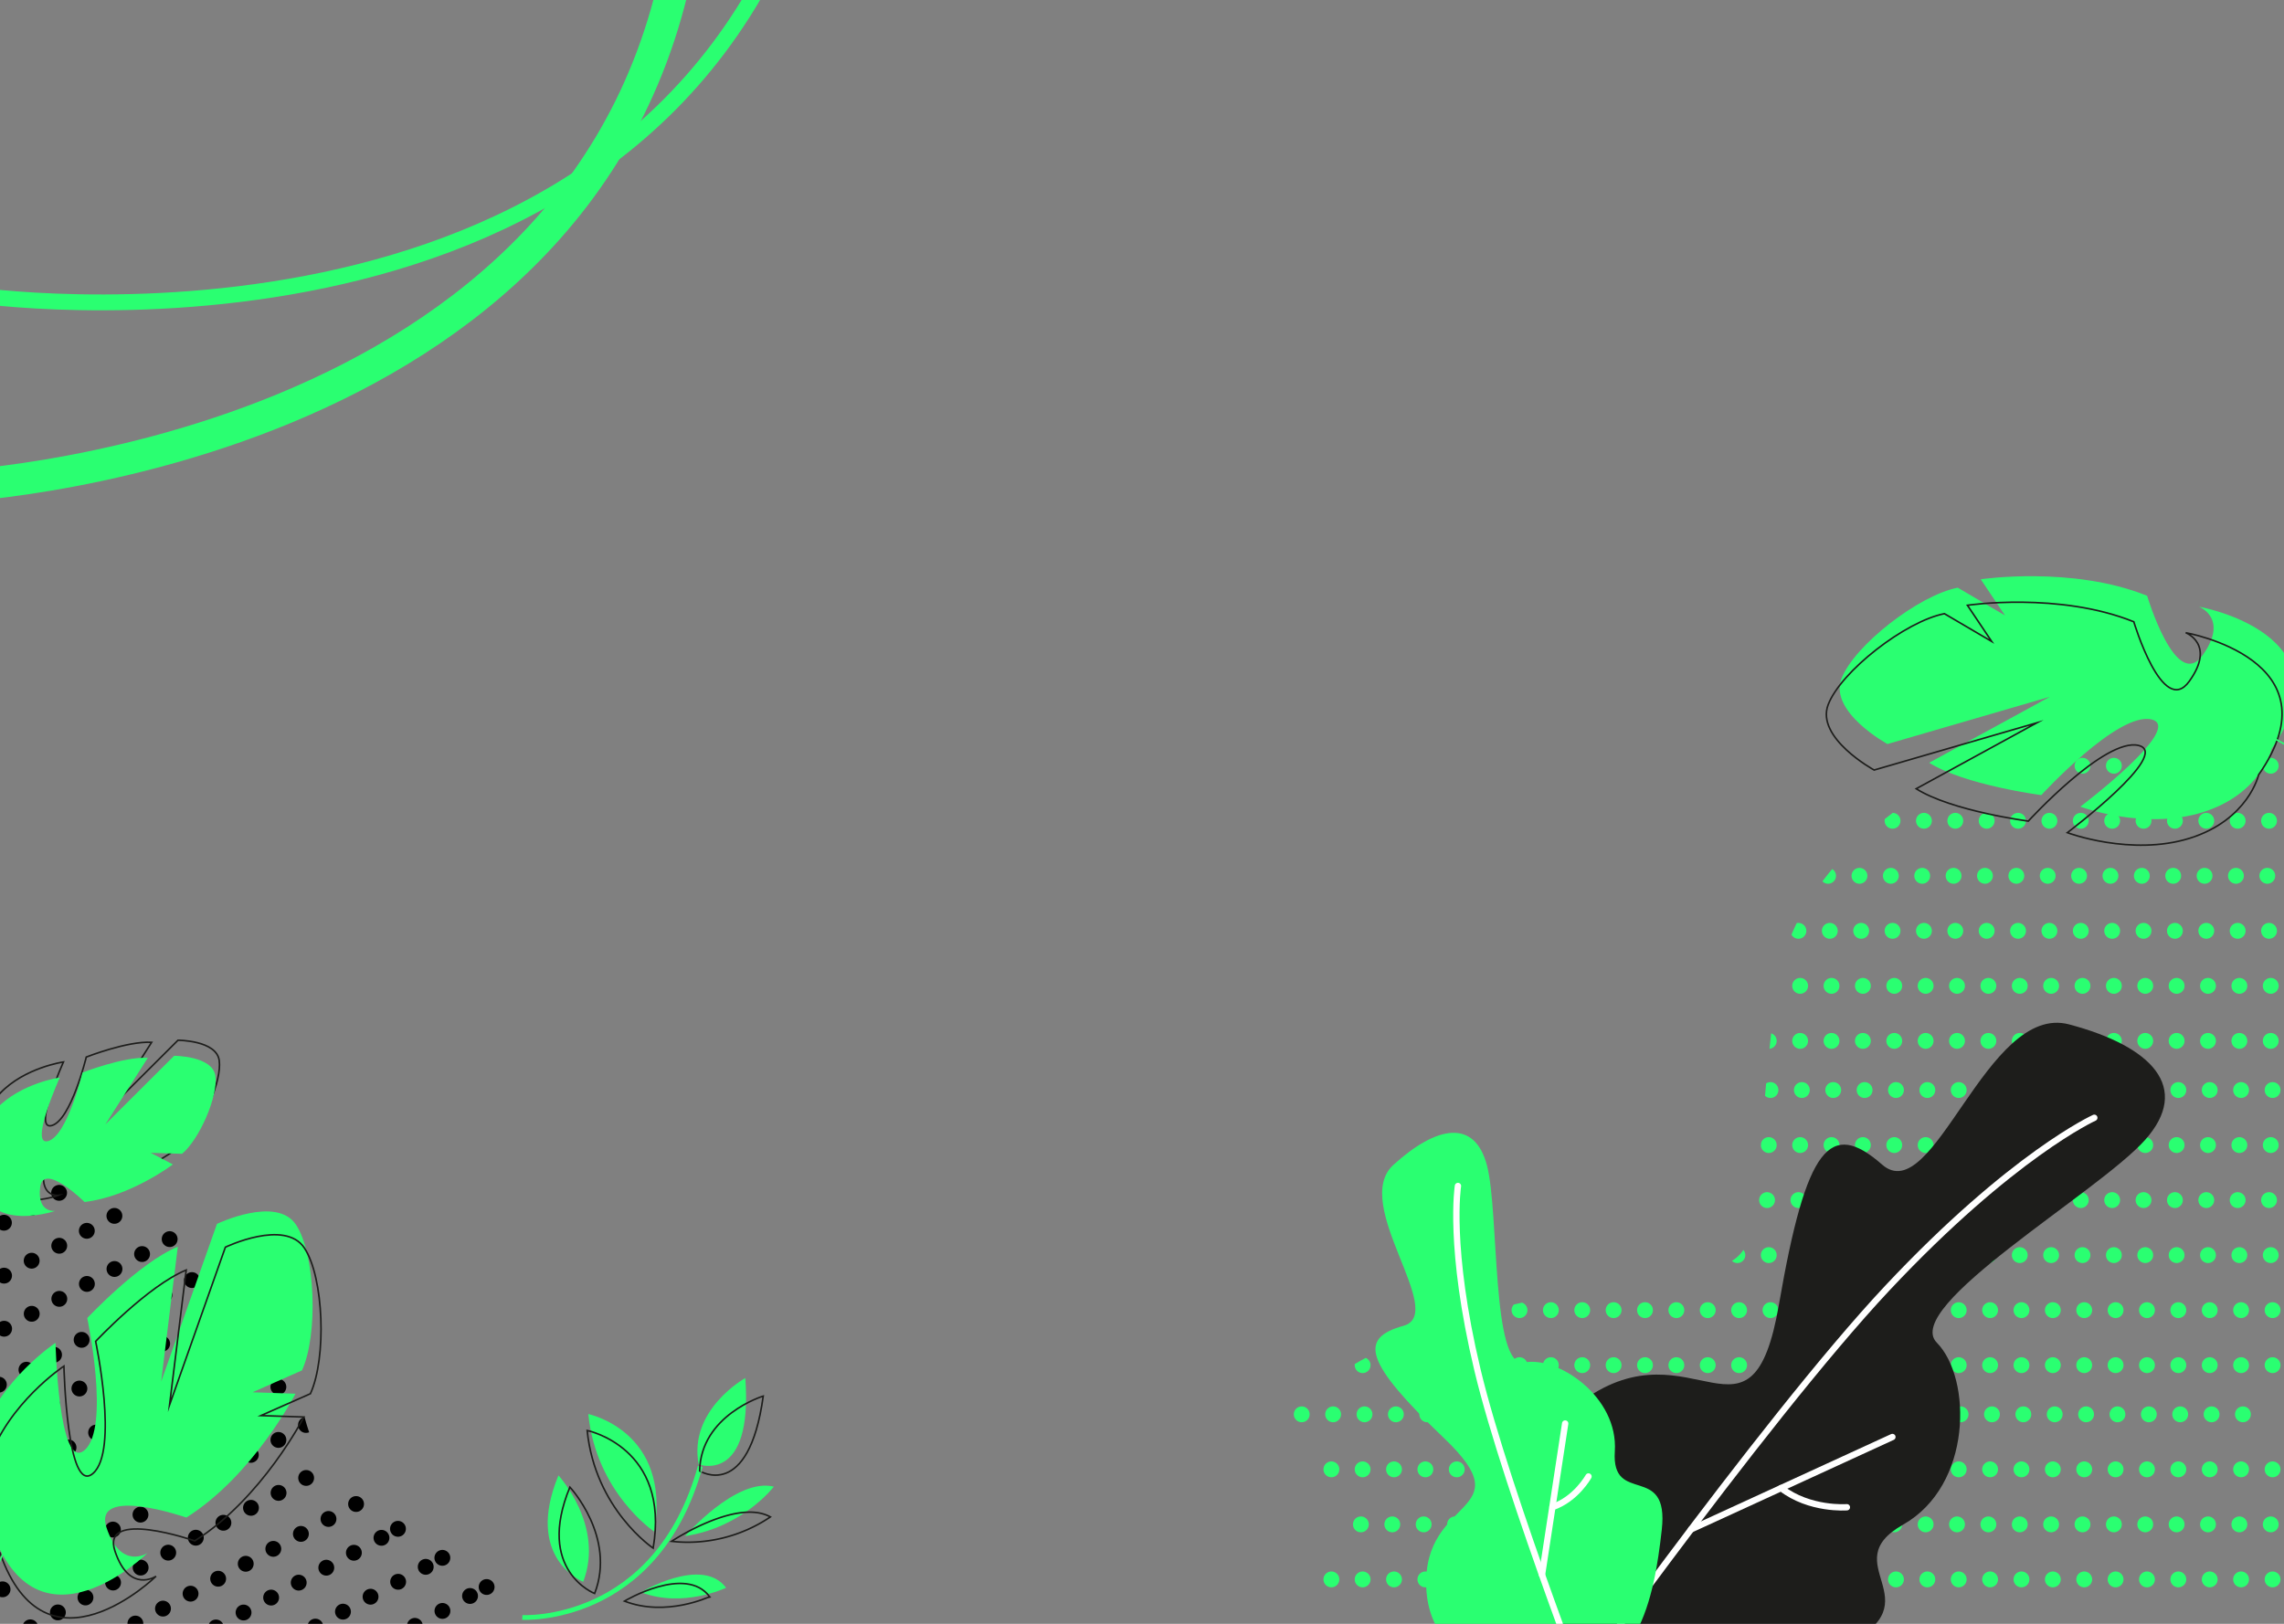 <svg id="Calque_1" data-name="Calque 1" xmlns="http://www.w3.org/2000/svg" xmlns:xlink="http://www.w3.org/1999/xlink" viewBox="0 0 1440 1024"><rect x="0" y="0" width="1440" height="1024" fill="#808080" stroke="none"/><defs><style>.cls-1,.cls-10,.cls-12,.cls-13,.cls-14,.cls-15,.cls-3,.cls-4,.cls-6,.cls-8,.cls-9{fill:none;}.cls-2{clip-path:url(#clip-path);}.cls-10,.cls-13,.cls-14,.cls-15,.cls-3,.cls-4{stroke:#2aff71;}.cls-3,.cls-4,.cls-6,.cls-8,.cls-9{stroke-linecap:round;stroke-linejoin:round;}.cls-15,.cls-3,.cls-4,.cls-8,.cls-9{stroke-width:10px;}.cls-4,.cls-8{stroke-dasharray:0 19.78;}.cls-5{fill:#1d1d1b;}.cls-6{stroke:#fff;stroke-width:4px;}.cls-7{clip-path:url(#clip-path-2);}.cls-8,.cls-9{stroke:#000;}.cls-10,.cls-12,.cls-13,.cls-14,.cls-15{stroke-miterlimit:10;}.cls-10{stroke-width:3px;}.cls-11{fill:#2aff71;}.cls-12{stroke:#1d1d1b;}.cls-14{stroke-width:20px;}</style><clipPath id="clip-path"><path class="cls-1" d="M1483.2,413.9S1141.1,449.3,1119.5,627s3.9,166.3-74.9,179.4-256,30.2-281.5,181.1-25.4,150.9-25.4,150.9h871.6Z"/></clipPath><clipPath id="clip-path-2"><path class="cls-1" d="M-173,864.7s34.1-176,233-112.5,68.1,201.6,217.6,194.1,77.6,164.5,9.4,207.6S25.7,1295.2-99.3,1240.3-173,864.7-173,864.7Z"/></clipPath></defs><g class="cls-2"><line class="cls-3" x1="858" y1="482.9" x2="858" y2="482.9"/><line class="cls-4" x1="877.8" y1="482.9" x2="1441.6" y2="482.9"/><line class="cls-3" x1="876.7" y1="517.6" x2="876.7" y2="517.6"/><line class="cls-4" x1="896.5" y1="517.6" x2="1460.2" y2="517.6"/><line class="cls-3" x1="895.4" y1="552.3" x2="895.4" y2="552.3"/><line class="cls-4" x1="915.2" y1="552.3" x2="1478.9" y2="552.3"/><line class="cls-3" x1="876.7" y1="587" x2="876.7" y2="587"/><line class="cls-4" x1="896.5" y1="587" x2="1460.2" y2="587"/><line class="cls-3" x1="858" y1="621.7" x2="858" y2="621.7"/><line class="cls-4" x1="877.8" y1="621.7" x2="1441.6" y2="621.7"/><line class="cls-3" x1="858" y1="656.4" x2="858" y2="656.4"/><line class="cls-4" x1="877.8" y1="656.4" x2="1441.6" y2="656.4"/><line class="cls-3" x1="839.4" y1="687.4" x2="839.4" y2="687.4"/><line class="cls-4" x1="859.1" y1="687.4" x2="1422.9" y2="687.4"/><line class="cls-3" x1="1432.8" y1="687.4" x2="1432.8" y2="687.4"/><line class="cls-3" x1="858" y1="722.1" x2="858" y2="722.1"/><line class="cls-4" x1="877.8" y1="722.1" x2="1441.6" y2="722.1"/><line class="cls-3" x1="876.7" y1="756.8" x2="876.7" y2="756.8"/><line class="cls-4" x1="896.5" y1="756.8" x2="1460.2" y2="756.8"/><line class="cls-3" x1="858" y1="791.5" x2="858" y2="791.5"/><line class="cls-4" x1="877.8" y1="791.5" x2="1441.6" y2="791.5"/><line class="cls-3" x1="839.4" y1="826.2" x2="839.4" y2="826.2"/><line class="cls-4" x1="859.1" y1="826.2" x2="1422.9" y2="826.2"/><line class="cls-3" x1="1432.8" y1="826.2" x2="1432.8" y2="826.2"/><line class="cls-3" x1="839.4" y1="860.9" x2="839.4" y2="860.9"/><line class="cls-4" x1="859.1" y1="860.9" x2="1422.9" y2="860.9"/><line class="cls-3" x1="1432.8" y1="860.9" x2="1432.8" y2="860.9"/><line class="cls-3" x1="820.7" y1="891.9" x2="820.7" y2="891.9"/><line class="cls-4" x1="840.5" y1="891.9" x2="1404.2" y2="891.9"/><line class="cls-3" x1="1414.1" y1="891.9" x2="1414.1" y2="891.9"/><line class="cls-3" x1="839.4" y1="926.6" x2="839.4" y2="926.6"/><line class="cls-4" x1="859.1" y1="926.6" x2="1422.9" y2="926.6"/><line class="cls-3" x1="1432.8" y1="926.6" x2="1432.8" y2="926.6"/><line class="cls-3" x1="858" y1="961.3" x2="858" y2="961.3"/><line class="cls-4" x1="877.8" y1="961.3" x2="1441.6" y2="961.3"/><line class="cls-3" x1="839.4" y1="996" x2="839.4" y2="996"/><line class="cls-4" x1="859.1" y1="996" x2="1422.9" y2="996"/><line class="cls-3" x1="1432.8" y1="996" x2="1432.8" y2="996"/></g><path class="cls-5" d="M986,1026.4S929.6,932,998.4,882.9s105.9,39.9,123.2-60.4,32.4-116.7,65-88.1,65.8-102.2,117.9-88.4,77.5,39.8,47.8,73-153.5,105-131.2,127.7,22.4,90.1-21.3,114.8,20.2,47.6-35.7,75.6S1034.1,1096.1,986,1026.4Z"/><path class="cls-6" d="M971.8,1093.1S1111,896.4,1189.9,812.3s130.5-107.4,130.5-107.4"/><line class="cls-6" x1="1193.1" y1="906.2" x2="1066.1" y2="964.5"/><path class="cls-6" d="M1164.4,950.5s-23.4,1.9-41.5-12.1"/><g class="cls-7"><line class="cls-8" x1="-314.3" y1="875.8" x2="106.2" y2="648"/><line class="cls-9" x1="113.5" y1="644" x2="113.5" y2="644"/><line class="cls-8" x1="-286.4" y1="894.1" x2="134.1" y2="666.3"/><line class="cls-9" x1="141.5" y1="662.3" x2="141.5" y2="662.3"/><line class="cls-8" x1="-258.4" y1="912.4" x2="162.1" y2="684.6"/><line class="cls-9" x1="169.4" y1="680.6" x2="169.4" y2="680.6"/><line class="cls-8" x1="-258.3" y1="945.8" x2="162.1" y2="718"/><line class="cls-9" x1="169.5" y1="714.1" x2="169.5" y2="714.1"/><line class="cls-8" x1="-258.3" y1="979.2" x2="162.2" y2="751.5"/><line class="cls-9" x1="169.6" y1="747.5" x2="169.6" y2="747.5"/><line class="cls-8" x1="-244.2" y1="1005.1" x2="176.3" y2="777.3"/><line class="cls-9" x1="183.6" y1="773.3" x2="183.6" y2="773.3"/><line class="cls-8" x1="-245.6" y1="1035.8" x2="174.9" y2="808"/><line class="cls-9" x1="182.2" y1="804" x2="182.2" y2="804"/><line class="cls-8" x1="-217.7" y1="1054.1" x2="202.8" y2="826.4"/><line class="cls-9" x1="210.2" y1="822.4" x2="210.2" y2="822.4"/><line class="cls-8" x1="-189.7" y1="1072.5" x2="230.7" y2="844.7"/><line class="cls-9" x1="238.1" y1="840.7" x2="238.1" y2="840.7"/><line class="cls-8" x1="-189.7" y1="1105.9" x2="230.8" y2="878.1"/><line class="cls-9" x1="238.2" y1="874.1" x2="238.2" y2="874.1"/><line class="cls-8" x1="-189.6" y1="1139.3" x2="230.9" y2="911.5"/><line class="cls-9" x1="238.3" y1="907.5" x2="238.3" y2="907.5"/><line class="cls-8" x1="-175.5" y1="1165.2" x2="244.9" y2="937.4"/><line class="cls-9" x1="252.3" y1="933.4" x2="252.3" y2="933.4"/><line class="cls-8" x1="-176.9" y1="1195.9" x2="243.6" y2="968.1"/><line class="cls-9" x1="250.9" y1="964.1" x2="250.9" y2="964.1"/><line class="cls-8" x1="-149" y1="1214.2" x2="271.5" y2="986.4"/><line class="cls-9" x1="278.9" y1="982.4" x2="278.9" y2="982.4"/><line class="cls-8" x1="-121.1" y1="1232.5" x2="299.4" y2="1004.8"/><line class="cls-9" x1="306.8" y1="1000.8" x2="306.8" y2="1000.8"/></g><path class="cls-10" d="M329.3,1020s84.5,4.8,112.2-95.3"/><path class="cls-11" d="M367.7,997.5s-37.3-14.5-15.6-67.1C352,930.4,381.3,961.9,367.7,997.5Z"/><path class="cls-12" d="M374.9,1004.9s-37.3-14.5-15.6-67.1C359.3,937.8,388.6,969.3,374.9,1004.9Z"/><path class="cls-11" d="M404.1,1004.1s38.6-23.1,53.7-2.8C457.7,1001.3,430.5,1014.3,404.1,1004.1Z"/><path class="cls-12" d="M393.7,1009.7s38.6-23.1,53.7-2.8C447.3,1006.9,420,1019.9,393.7,1009.7Z"/><path class="cls-11" d="M469.9,869s-36,20-29.4,54.5C440.5,923.5,474.8,936.1,469.9,869Z"/><path class="cls-12" d="M481.2,880.4s-39.4,12-40.1,47.2C441.1,927.6,472,947.1,481.2,880.4Z"/><path class="cls-11" d="M412.5,965.9s-36.6-24.5-41.6-74.2C370.9,891.8,423.3,902.3,412.5,965.9Z"/><path class="cls-12" d="M411.8,976.3s-36.6-24.5-41.6-74.2C370.2,902.1,422.6,912.7,411.8,976.3Z"/><path class="cls-11" d="M431.9,968.7s32.2-37.1,56-31.2C487.9,937.5,468.4,963.2,431.9,968.7Z"/><path class="cls-12" d="M423.4,972s40.9-27.3,62.3-15.4A93,93,0,0,1,423.4,972Z"/><path class="cls-11" d="M1432.2,472.2s-6.4,28.4-43.4,40-77.2-3.5-77.2-3.5,66.1-49.9,44.9-55-69.5,47.7-69.5,47.7-48.3-6.3-70.7-20.4l76.1-41.6L1190,469.2s-37-20.2-29-41.2,48.7-52.6,73.3-57.4l29.8,17.5-15.3-22.8s57.7-8.6,104.9,10.4c0,0,18.2,60.9,35,37.5s-2.3-30.6-2.3-30.6S1483.2,399.5,1432.2,472.2Z"/><path class="cls-12" d="M1424,488.6s-6.4,28.4-43.4,40-77.2-3.5-77.2-3.5,66.1-49.9,44.9-55-69.5,47.7-69.5,47.7-48.3-6.3-70.7-20.4l76.1-41.6-102.6,29.8s-37-20.2-29-41.2,48.7-52.6,73.3-57.4l29.8,17.5-15.3-22.8s57.7-8.6,104.9,10.4c0,0,18.2,60.9,35,37.5S1378,399,1378,399,1474.9,416,1424,488.6Z"/><path class="cls-13" d="M1409.3,456.4s61.9,8.9,129.7,118.6"/><path class="cls-12" d="M-10.6,721.4s-4.6-16,10.8-32.1S40,669.7,40,669.7s-19.5,43.4-7.4,40.1,21.8-43.2,21.8-43.2,26-10.2,41.2-9.3l-26.8,42L112.2,656s24.2,0,26,12.7-10,39.9-21,49.1l-19.9-.6,14,7.3s-26.7,20.3-55.7,23.7c0,0-26-25.7-28-9.2s9.6,14.8,9.6,14.8S-16.2,772.1-10.6,721.4Z"/><path class="cls-11" d="M-13,731.2s-4.6-16,10.8-32.1,39.9-19.6,39.9-19.6-19.5,43.4-7.4,40.1S52,676.4,52,676.4s26-10.2,41.2-9.3l-26.8,42,43.4-43.3s24.2,0,26,12.7-10,39.9-21,49.1L95,727l14,7.3S82.3,754.6,53.3,758c0,0-26-25.7-28-9.2s9.6,14.8,9.6,14.8S-18.5,781.9-13,731.2Z"/><path class="cls-13" d="M-84.9,830.2S-87.2,788.3,13.5,712"/><path class="cls-11" d="M-5.3,964.6s-19.1-21.5-7.1-57.9S35,846.8,35,846.8s1.9,81.8,18.3,67.7S55,831.2,55,831.2s32.9-35.1,57.1-45l-10.5,85.1,35.2-99.5s37.5-18,49.8.5,14.1,69.4,3.8,91.9L159.2,878l27.1.9S160,930.2,117.5,957c0,0-59.4-20.6-50.3,6.5s25.9,15.8,25.9,15.8S23.6,1047.3-5.3,964.6Z"/><path class="cls-12" d="M0,979.3s-19.1-21.5-7.1-57.9,47.4-59.9,47.4-59.9,1.9,81.8,18.3,67.7,1.7-83.3,1.7-83.3,32.9-35.1,57.1-45L106.9,886l35.2-99.5s37.5-18,49.8.5,14.1,69.4,3.8,91.9l-31.2,13.8,27.1.9s-26.3,51.3-68.8,78.1c0,0-59.4-20.6-50.3,6.5S98.4,994,98.4,994,28.9,1062,0,979.3Z"/><path class="cls-13" d="M-39.9,1188.6s-34.6-63.4,65-256.6"/><path class="cls-11" d="M975.8,1063s-74.3-3.7-76.6-62,61.8-45.7,11.4-93.9-54-63.2-25.8-71-33.5-76.8-6.3-101.5,51.2-29.3,59,.4,2.6,128.3,23.6,124.2,59.3,21.5,57,56.1,34.4,6.6,29.6,49.4S1033.1,1062.1,975.8,1063Z"/><path class="cls-6" d="M1010.5,1096.4s-60.5-155-79-232.5-12.3-116-12.3-116"/><line class="cls-6" x1="986.8" y1="897.7" x2="972.2" y2="993.1"/><path class="cls-6" d="M1001.5,931.1s-7.8,14.2-22.7,19.3"/><path class="cls-14" d="M-35.7,307.3s418.1-16,466.6-350.1"/><path class="cls-15" d="M-16.4,186S397.5,247.2,506.7-72.3"/></svg>